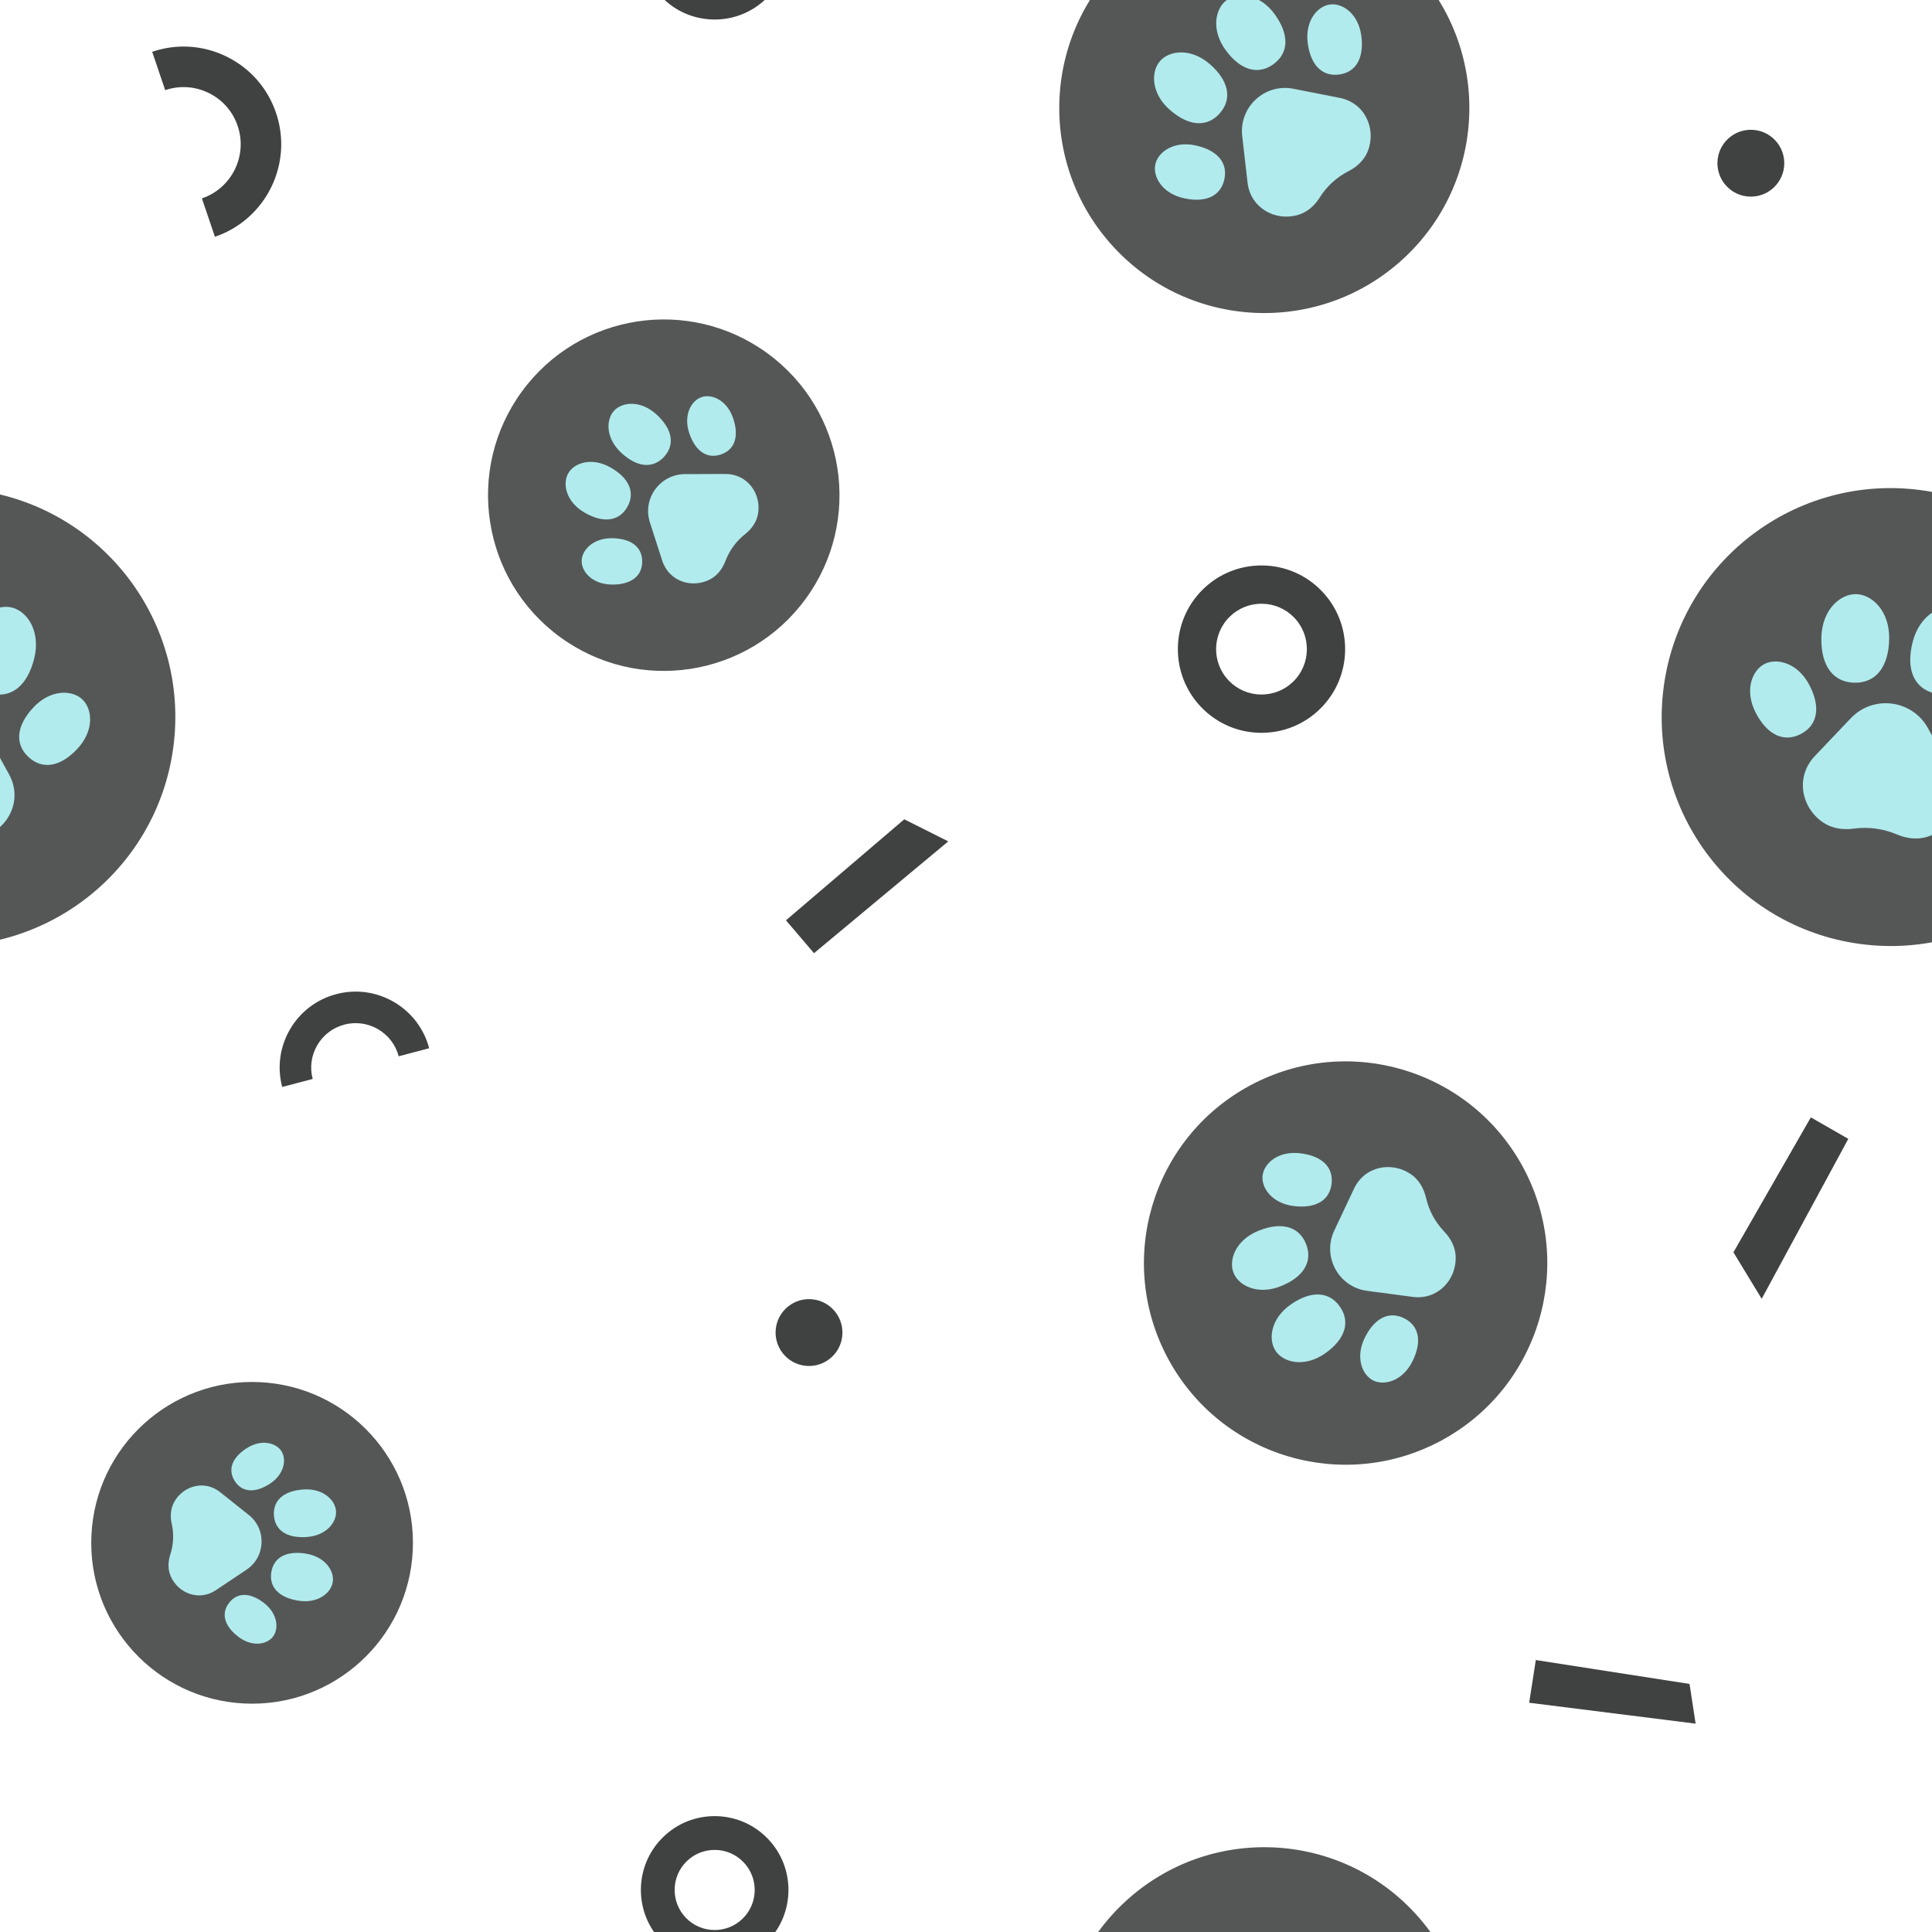 <?xml version="1.0" encoding="utf-8"?>
<svg xmlns="http://www.w3.org/2000/svg" xmlns:xlink="http://www.w3.org/1999/xlink" style="background: rgb(228, 228, 228); display: block; position: relative; shape-rendering: auto;" width="145" height="145" preserveAspectRatio="xMidYMid" viewBox="0 0 145 145"><g transform="scale(0.57)">


<defs><g id="id-0.7683944346454121"><!--Generator: Adobe Illustrator 21.0.0, SVG Export Plug-In . SVG Version: 6.00 Build 0)--><style type="text/css">.st0{fill:#333}.st6{fill:#e0e0e0}</style><circle class="st0" cx="50" cy="50" r="40" data-fill="c1" style="fill: rgb(85, 87, 87);"></circle><path class="st6" d="M53.858,70.192c-2.572-0.707-5.144-0.707-7.716,0c-1.805,0.496-3.744,0.453-5.418-0.385 c-4.103-2.052-5.881-7.237-2.947-11.29l5.351-7.39c3.344-4.618,10.215-4.649,13.599-0.06l5.455,7.395 c2.987,4.05,1.223,9.273-2.893,11.34C57.612,70.644,55.667,70.689,53.858,70.192z" data-fill="c2" style="fill: rgb(177, 235, 237);"></path><path class="st6" d="M47.935,36.532c0.558,4.887-1.325,7.941-5.01,8.361c-3.685,0.421-6.207-2.131-6.765-7.018 s2.259-8.047,5.01-8.361C43.921,29.2,47.377,31.645,47.935,36.532z" data-fill="c2" style="fill: rgb(177, 235, 237);"></path><path class="st6" d="M35.18,46.342c2.528,3.576,2.366,6.765-0.33,8.671c-2.696,1.906-5.757,0.994-8.284-2.582 c-2.528-3.576-1.682-7.248,0.33-8.671C28.909,42.338,32.653,42.766,35.18,46.342z" data-fill="c2" style="fill: rgb(177, 235, 237);"></path><path class="st6" d="M64.82,46.342c-2.528,3.576-2.366,6.765,0.33,8.671c2.696,1.906,5.757,0.994,8.284-2.582 c2.528-3.576,1.682-7.248-0.33-8.671C71.091,42.338,67.347,42.766,64.82,46.342z" data-fill="c2" style="fill: rgb(177, 235, 237);"></path><path class="st6" d="M52.065,36.532c-0.558,4.887,1.325,7.941,5.01,8.361c3.685,0.421,6.207-2.131,6.765-7.018 c0.558-4.887-2.259-8.047-5.01-8.361C56.079,29.2,52.623,31.645,52.065,36.532z" data-fill="c2" style="fill: rgb(177, 235, 237);"></path></g></defs>

<!-- Generator: Adobe Illustrator 21.0.0, SVG Export Plug-In . SVG Version: 6.00 Build 0)  -->


















<g data-idx="0" data-dup="" dx="-128" dy="-128" style="transform-origin: -43.697px -33.235px; animation: 8.333s linear 0s infinite normal forwards running move-btt-eddd6ce9-ebc5-48e0-a40d-9ee292832565;"><g transform="translate(-128,-128)"><polygon fill="#B3B4B4" points="95.261,98.953 73.345,96.2 74.22,90.577 94.461,93.724 " data-fill="c3" style="fill: rgb(64, 66, 66);"></polygon></g></g><g data-idx="0" data-dup="" dx="128" dy="-128" style="transform-origin: 212.303px -33.235px; animation: 8.333s linear 0s infinite normal forwards running move-btt-eddd6ce9-ebc5-48e0-a40d-9ee292832565;"><g transform="translate(128,-128)"><polygon fill="#B3B4B4" points="95.261,98.953 73.345,96.2 74.22,90.577 94.461,93.724 " data-fill="c3" style="fill: rgb(64, 66, 66);"></polygon></g></g><g data-idx="1" data-dup="" dx="-128" dy="-128" style="transform-origin: -89.899px 85.472px; animation: 8.333s linear -0.044s infinite normal forwards running move-btt-eddd6ce9-ebc5-48e0-a40d-9ee292832565;"><g transform="translate(-128,-128)"><path fill="#B3B4B4" d="M38.105,224.49c-0.05,0-0.099,0-0.149-0.001c-2.943-0.039-5.694-1.221-7.748-3.33
	c-4.239-4.352-4.147-11.342,0.205-15.581c2.108-2.054,4.884-3.157,7.833-3.124c2.943,0.039,5.694,1.222,7.748,3.33
	c4.239,4.352,4.147,11.342-0.205,15.58C43.716,223.383,40.992,224.49,38.105,224.49z M38.098,207.494
	c-1.567,0-3.044,0.6-4.169,1.695c-2.361,2.3-2.411,6.092-0.111,8.453c1.114,1.144,2.607,1.785,4.204,1.806
	c1.609,0.014,3.106-0.581,4.25-1.695c2.361-2.3,2.411-6.092,0.112-8.453l0,0c-1.114-1.144-2.607-1.785-4.204-1.806
	C38.152,207.494,38.125,207.494,38.098,207.494z" data-fill="c3" style="fill: rgb(64, 66, 66);"></path></g></g><g data-idx="1" data-dup="" dx="128" dy="-128" style="transform-origin: 166.101px 85.472px; animation: 8.333s linear -0.044s infinite normal forwards running move-btt-eddd6ce9-ebc5-48e0-a40d-9ee292832565;"><g transform="translate(128,-128)"><path fill="#B3B4B4" d="M38.105,224.49c-0.05,0-0.099,0-0.149-0.001c-2.943-0.039-5.694-1.221-7.748-3.33
	c-4.239-4.352-4.147-11.342,0.205-15.581c2.108-2.054,4.884-3.157,7.833-3.124c2.943,0.039,5.694,1.222,7.748,3.33
	c4.239,4.352,4.147,11.342-0.205,15.58C43.716,223.383,40.992,224.49,38.105,224.49z M38.098,207.494
	c-1.567,0-3.044,0.6-4.169,1.695c-2.361,2.3-2.411,6.092-0.111,8.453c1.114,1.144,2.607,1.785,4.204,1.806
	c1.609,0.014,3.106-0.581,4.25-1.695c2.361-2.3,2.411-6.092,0.112-8.453l0,0c-1.114-1.144-2.607-1.785-4.204-1.806
	C38.152,207.494,38.125,207.494,38.098,207.494z" data-fill="c3" style="fill: rgb(64, 66, 66);"></path></g></g><g data-idx="2" data-dup="" dx="-128" dy="-128" style="transform-origin: 106.49px -80.499px; animation: 8.333s linear -0.087s infinite normal forwards running move-btt-eddd6ce9-ebc5-48e0-a40d-9ee292832565;"><g transform="translate(-128,-128)"><ellipse transform="matrix(0.725 -0.689 0.689 0.725 31.783 174.591)" fill="#B3B4B4" cx="234.5" cy="47.5" rx="4.4" ry="4.4" data-fill="c3" style="fill: rgb(64, 66, 66);"></ellipse></g></g><g data-idx="2" data-dup="" dx="128" dy="-128" style="transform-origin: 362.49px -80.499px; animation: 8.333s linear -0.087s infinite normal forwards running move-btt-eddd6ce9-ebc5-48e0-a40d-9ee292832565;"><g transform="translate(128,-128)"><ellipse transform="matrix(0.725 -0.689 0.689 0.725 31.783 174.591)" fill="#B3B4B4" cx="234.5" cy="47.5" rx="4.4" ry="4.4" data-fill="c3" style="fill: rgb(64, 66, 66);"></ellipse></g></g><g data-idx="3" data-dup="" dx="-128" dy="-128" style="transform-origin: 28.533px 18.653px; animation: 8.333s linear -0.131s infinite normal forwards running move-btt-eddd6ce9-ebc5-48e0-a40d-9ee292832565;"><g transform="translate(-128,-128)"><path fill="#B3B4B4" d="M156.299,159.176l-1.714-5.053c3.929-1.333,6.042-5.614,4.709-9.543c-0.645-1.903-1.994-3.442-3.796-4.331
	c-1.803-0.89-3.844-1.024-5.747-0.378l-1.714-5.053c3.254-1.103,6.741-0.874,9.822,0.646c3.08,1.52,5.385,4.149,6.488,7.402
	C166.625,149.582,163.015,156.898,156.299,159.176z" data-fill="c3" style="fill: rgb(64, 66, 66);"></path></g></g><g data-idx="3" data-dup="" dx="128" dy="-128" style="transform-origin: 284.533px 18.653px; animation: 8.333s linear -0.131s infinite normal forwards running move-btt-eddd6ce9-ebc5-48e0-a40d-9ee292832565;"><g transform="translate(128,-128)"><path fill="#B3B4B4" d="M156.299,159.176l-1.714-5.053c3.929-1.333,6.042-5.614,4.709-9.543c-0.645-1.903-1.994-3.442-3.796-4.331
	c-1.803-0.89-3.844-1.024-5.747-0.378l-1.714-5.053c3.254-1.103,6.741-0.874,9.822,0.646c3.08,1.52,5.385,4.149,6.488,7.402
	C166.625,149.582,163.015,156.898,156.299,159.176z" data-fill="c3" style="fill: rgb(64, 66, 66);"></path></g></g><g data-idx="4" data-dup="" dx="-128" dy="-128" style="transform-origin: -25.506px 21.495px; animation: 8.333s linear -0.174s infinite normal forwards running move-btt-eddd6ce9-ebc5-48e0-a40d-9ee292832565;"><g transform="translate(-128,-128)"><ellipse transform="matrix(0.725 -0.689 0.689 0.725 -74.784 111.724)" fill="#B3B4B4" cx="102.5" cy="149.5" rx="4.4" ry="4.4" data-fill="c3" style="fill: rgb(64, 66, 66);"></ellipse></g></g><g data-idx="4" data-dup="" dx="128" dy="-128" style="transform-origin: 230.494px 21.495px; animation: 8.333s linear -0.174s infinite normal forwards running move-btt-eddd6ce9-ebc5-48e0-a40d-9ee292832565;"><g transform="translate(128,-128)"><ellipse transform="matrix(0.725 -0.689 0.689 0.725 -74.784 111.724)" fill="#B3B4B4" cx="102.5" cy="149.5" rx="4.4" ry="4.4" data-fill="c3" style="fill: rgb(64, 66, 66);"></ellipse></g></g><g data-idx="5" data-dup="" dx="-128" dy="-128" style="transform-origin: 114.171px 116.691px; animation: 8.333s linear -0.218s infinite normal forwards running move-btt-eddd6ce9-ebc5-48e0-a40d-9ee292832565;"><g transform="translate(-128,-128)"><polygon fill="#B3B4B4" points="231.486,249.178 247.065,235.877 252.857,238.786 235.18,253.505 " data-fill="c3" style="fill: rgb(64, 66, 66);"></polygon></g></g><g data-idx="5" data-dup="" dx="128" dy="-128" style="transform-origin: 370.171px 116.691px; animation: 8.333s linear -0.218s infinite normal forwards running move-btt-eddd6ce9-ebc5-48e0-a40d-9ee292832565;"><g transform="translate(128,-128)"><polygon fill="#B3B4B4" points="231.486,249.178 247.065,235.877 252.857,238.786 235.18,253.505 " data-fill="c3" style="fill: rgb(64, 66, 66);"></polygon></g></g><g data-idx="6" data-dup="" dx="-128" dy="-128" style="transform-origin: -20.197px -96.931px; animation: 8.333s linear -0.261s infinite normal forwards running move-btt-eddd6ce9-ebc5-48e0-a40d-9ee292832565;"><g transform="translate(-128,-128)"><polygon fill="#B3B4B4" points="115.367,21.954 103.961,43.014 100.239,36.891 110.431,19.123 " data-fill="c3" style="fill: rgb(64, 66, 66);"></polygon></g></g><g data-idx="6" data-dup="" dx="128" dy="-128" style="transform-origin: 235.803px -96.931px; animation: 8.333s linear -0.261s infinite normal forwards running move-btt-eddd6ce9-ebc5-48e0-a40d-9ee292832565;"><g transform="translate(128,-128)"><polygon fill="#B3B4B4" points="115.367,21.954 103.961,43.014 100.239,36.891 110.431,19.123 " data-fill="c3" style="fill: rgb(64, 66, 66);"></polygon></g></g><g data-idx="7" data-dup="" dx="-128" dy="-128" style="transform-origin: 94.1px -7.15px; animation: 8.333s linear -0.305s infinite normal forwards running move-btt-eddd6ce9-ebc5-48e0-a40d-9ee292832565;"><g transform="translate(-128,-128)"><path fill="#B3B4B4" d="M222.104,130.57c-0.044,0-0.088,0-0.132-0.001c-2.596-0.034-5.024-1.077-6.835-2.937
	c-3.74-3.84-3.659-10.006,0.181-13.746c1.86-1.812,4.308-2.785,6.91-2.756c2.596,0.034,5.024,1.078,6.835,2.938
	c3.74,3.839,3.659,10.006-0.181,13.745C227.054,129.594,224.651,130.57,222.104,130.57z M222.099,115.576
	c-1.382,0-2.686,0.53-3.678,1.496c-2.083,2.029-2.127,5.374-0.098,7.458c0.983,1.009,2.3,1.575,3.708,1.594
	c1.42,0.013,2.74-0.512,3.749-1.495c2.083-2.029,2.127-5.374,0.098-7.457l0,0c-0.983-1.009-2.3-1.575-3.708-1.594
	C222.146,115.576,222.122,115.576,222.099,115.576z" data-fill="c3" style="fill: rgb(64, 66, 66);"></path></g></g><g data-idx="7" data-dup="" dx="128" dy="-128" style="transform-origin: 350.1px -7.15px; animation: 8.333s linear -0.305s infinite normal forwards running move-btt-eddd6ce9-ebc5-48e0-a40d-9ee292832565;"><g transform="translate(128,-128)"><path fill="#B3B4B4" d="M222.104,130.57c-0.044,0-0.088,0-0.132-0.001c-2.596-0.034-5.024-1.077-6.835-2.937
	c-3.74-3.84-3.659-10.006,0.181-13.746c1.86-1.812,4.308-2.785,6.91-2.756c2.596,0.034,5.024,1.078,6.835,2.938
	c3.74,3.839,3.659,10.006-0.181,13.745C227.054,129.594,224.651,130.57,222.104,130.57z M222.099,115.576
	c-1.382,0-2.686,0.53-3.678,1.496c-2.083,2.029-2.127,5.374-0.098,7.458c0.983,1.009,2.3,1.575,3.708,1.594
	c1.42,0.013,2.74-0.512,3.749-1.495c2.083-2.029,2.127-5.374,0.098-7.457l0,0c-0.983-1.009-2.3-1.575-3.708-1.594
	C222.146,115.576,222.122,115.576,222.099,115.576z" data-fill="c3" style="fill: rgb(64, 66, 66);"></path></g></g><g data-idx="8" data-dup="" dx="-128" dy="-128" style="transform-origin: 46.665px -119.158px; animation: 8.333s linear -0.349s infinite normal forwards running move-btt-eddd6ce9-ebc5-48e0-a40d-9ee292832565;"><g transform="translate(-128,-128)"><path fill="#B3B4B4" d="M184.509,10.022l-4.015,1.058c-0.822-3.122-4.032-4.993-7.154-4.17c-1.512,0.398-2.779,1.362-3.567,2.713
	c-0.788,1.352-1.003,2.929-0.603,4.44l-4.015,1.058c-0.681-2.585-0.315-5.28,1.031-7.589c1.346-2.309,3.511-3.956,6.096-4.637
	C177.619,1.489,183.103,4.687,184.509,10.022z" data-fill="c3" style="fill: rgb(64, 66, 66);"></path></g></g><g data-idx="8" data-dup="" dx="128" dy="-128" style="transform-origin: 302.665px -119.158px; animation: 8.333s linear -0.349s infinite normal forwards running move-btt-eddd6ce9-ebc5-48e0-a40d-9ee292832565;"><g transform="translate(128,-128)"><path fill="#B3B4B4" d="M184.509,10.022l-4.015,1.058c-0.822-3.122-4.032-4.993-7.154-4.17c-1.512,0.398-2.779,1.362-3.567,2.713
	c-0.788,1.352-1.003,2.929-0.603,4.44l-4.015,1.058c-0.681-2.585-0.315-5.28,1.031-7.589c1.346-2.309,3.511-3.956,6.096-4.637
	C177.619,1.489,183.103,4.687,184.509,10.022z" data-fill="c3" style="fill: rgb(64, 66, 66);"></path></g></g><g data-idx="9" data-dup="" dx="-128" dy="-128" style="transform-origin: -6.924px 94.399px; animation: 8.333s linear -0.392s infinite normal forwards running move-btt-eddd6ce9-ebc5-48e0-a40d-9ee292832565;"><g transform="translate(-128,-128)"><g transform="matrix(0.991 0.133 -0.133 0.991 30.542 -14.083) translate(121.067,222.398) scale(0.679)"><g data-icon="" transform="scale(1.11)">  <use xlink:href="#id-0.7683944346454121" x="-50" y="-50"></use>
</g></g></g></g><g data-idx="9" data-dup="" dx="128" dy="-128" style="transform-origin: 249.076px 94.399px; animation: 8.333s linear -0.392s infinite normal forwards running move-btt-eddd6ce9-ebc5-48e0-a40d-9ee292832565;"><g transform="translate(128,-128)"><g transform="matrix(0.991 0.133 -0.133 0.991 30.542 -14.083) translate(121.067,222.398) scale(0.679)"><g data-icon="" transform="scale(1.11)">  <use xlink:href="#id-0.7683944346454121" x="-50" y="-50"></use>
</g></g></g></g><g data-idx="10" data-dup="" dx="-128" dy="-128" style="transform-origin: 33.257px -52.826px; animation: 8.333s linear -0.436s infinite normal forwards running move-btt-eddd6ce9-ebc5-48e0-a40d-9ee292832565;"><g transform="translate(-128,-128)"><g transform="matrix(-0.046 0.999 -0.999 -0.046 243.707 -82.505) translate(161.268,75.171) scale(0.477)"><g data-icon="" transform="scale(1.11)">  <use xlink:href="#id-0.7683944346454121" x="-50" y="-50"></use>
</g></g></g></g><g data-idx="10" data-dup="" dx="128" dy="-128" style="transform-origin: 289.257px -52.826px; animation: 8.333s linear -0.436s infinite normal forwards running move-btt-eddd6ce9-ebc5-48e0-a40d-9ee292832565;"><g transform="translate(128,-128)"><g transform="matrix(-0.046 0.999 -0.999 -0.046 243.707 -82.505) translate(161.268,75.171) scale(0.477)"><g data-icon="" transform="scale(1.11)">  <use xlink:href="#id-0.7683944346454121" x="-50" y="-50"></use>
</g></g></g></g><g data-idx="11" data-dup="" dx="-128" dy="-128" style="transform-origin: 87.308px 65.082px; animation: 8.333s linear -0.479s infinite normal forwards running move-btt-eddd6ce9-ebc5-48e0-a40d-9ee292832565;"><g transform="translate(-128,-128)"><g transform="matrix(0.591 -0.807 0.807 0.591 -67.658 252.831) translate(215.293,193.082) scale(0.521)"><g data-icon="" transform="scale(1.11)">  <use xlink:href="#id-0.7683944346454121" x="-50" y="-50"></use>
</g></g></g></g><g data-idx="11" data-dup="" dx="128" dy="-128" style="transform-origin: 343.308px 65.082px; animation: 8.333s linear -0.479s infinite normal forwards running move-btt-eddd6ce9-ebc5-48e0-a40d-9ee292832565;"><g transform="translate(128,-128)"><g transform="matrix(0.591 -0.807 0.807 0.591 -67.658 252.831) translate(215.293,193.082) scale(0.521)"><g data-icon="" transform="scale(1.11)">  <use xlink:href="#id-0.7683944346454121" x="-50" y="-50"></use>
</g></g></g></g><g data-idx="12" data-dup="" dx="-128" dy="-128" style="transform-origin: -78.815px -89.696px; animation: 8.333s linear -0.523s infinite normal forwards running move-btt-eddd6ce9-ebc5-48e0-a40d-9ee292832565;"><g transform="translate(-128,-128)"><g transform="matrix(-0.475 -0.88 0.88 -0.475 38.828 99.785) translate(49.185,38.308) scale(0.598)"><g data-icon="" transform="scale(1.11)">  <use xlink:href="#id-0.7683944346454121" x="-50" y="-50"></use>
</g></g></g></g><g data-idx="12" data-dup="" dx="128" dy="-128" style="transform-origin: 177.185px -89.696px; animation: 8.333s linear -0.523s infinite normal forwards running move-btt-eddd6ce9-ebc5-48e0-a40d-9ee292832565;"><g transform="translate(128,-128)"><g transform="matrix(-0.475 -0.88 0.88 -0.475 38.828 99.785) translate(49.185,38.308) scale(0.598)"><g data-icon="" transform="scale(1.11)">  <use xlink:href="#id-0.7683944346454121" x="-50" y="-50"></use>
</g></g></g></g><g data-idx="13" data-dup="" dx="-128" dy="-128" style="transform-origin: -89.567px 14.247px; animation: 8.333s linear -0.566s infinite normal forwards running move-btt-eddd6ce9-ebc5-48e0-a40d-9ee292832565;"><g transform="translate(-128,-128)"><g transform="matrix(0.738 -0.675 0.675 0.738 -85.907 63.188) translate(38.434,142.243) scale(0.608)"><g data-icon="" transform="scale(1.11)">  <use xlink:href="#id-0.7683944346454121" x="-50" y="-50"></use>
</g></g></g></g><g data-idx="13" data-dup="" dx="128" dy="-128" style="transform-origin: 166.433px 14.247px; animation: 8.333s linear -0.566s infinite normal forwards running move-btt-eddd6ce9-ebc5-48e0-a40d-9ee292832565;"><g transform="translate(128,-128)"><g transform="matrix(0.738 -0.675 0.675 0.738 -85.907 63.188) translate(38.434,142.243) scale(0.608)"><g data-icon="" transform="scale(1.11)">  <use xlink:href="#id-0.7683944346454121" x="-50" y="-50"></use>
</g></g></g></g><g data-idx="0" data-dup="" dx="-128" dy="128" style="transform-origin: -43.697px 222.765px; animation: 8.333s linear 0s infinite normal forwards running move-btt-eddd6ce9-ebc5-48e0-a40d-9ee292832565;"><g transform="translate(-128,128)"><polygon fill="#B3B4B4" points="95.261,98.953 73.345,96.2 74.22,90.577 94.461,93.724 " data-fill="c3" style="fill: rgb(64, 66, 66);"></polygon></g></g><g data-idx="0" data-dup="" dx="128" dy="128" style="transform-origin: 212.303px 222.765px; animation: 8.333s linear 0s infinite normal forwards running move-btt-eddd6ce9-ebc5-48e0-a40d-9ee292832565;"><g transform="translate(128,128)"><polygon fill="#B3B4B4" points="95.261,98.953 73.345,96.2 74.22,90.577 94.461,93.724 " data-fill="c3" style="fill: rgb(64, 66, 66);"></polygon></g></g><g data-idx="1" data-dup="" dx="-128" dy="128" style="transform-origin: -89.899px 341.472px; animation: 8.333s linear -0.044s infinite normal forwards running move-btt-eddd6ce9-ebc5-48e0-a40d-9ee292832565;"><g transform="translate(-128,128)"><path fill="#B3B4B4" d="M38.105,224.49c-0.05,0-0.099,0-0.149-0.001c-2.943-0.039-5.694-1.221-7.748-3.33
	c-4.239-4.352-4.147-11.342,0.205-15.581c2.108-2.054,4.884-3.157,7.833-3.124c2.943,0.039,5.694,1.222,7.748,3.33
	c4.239,4.352,4.147,11.342-0.205,15.58C43.716,223.383,40.992,224.49,38.105,224.49z M38.098,207.494
	c-1.567,0-3.044,0.6-4.169,1.695c-2.361,2.3-2.411,6.092-0.111,8.453c1.114,1.144,2.607,1.785,4.204,1.806
	c1.609,0.014,3.106-0.581,4.25-1.695c2.361-2.3,2.411-6.092,0.112-8.453l0,0c-1.114-1.144-2.607-1.785-4.204-1.806
	C38.152,207.494,38.125,207.494,38.098,207.494z" data-fill="c3" style="fill: rgb(64, 66, 66);"></path></g></g><g data-idx="1" data-dup="" dx="128" dy="128" style="transform-origin: 166.101px 341.472px; animation: 8.333s linear -0.044s infinite normal forwards running move-btt-eddd6ce9-ebc5-48e0-a40d-9ee292832565;"><g transform="translate(128,128)"><path fill="#B3B4B4" d="M38.105,224.49c-0.05,0-0.099,0-0.149-0.001c-2.943-0.039-5.694-1.221-7.748-3.33
	c-4.239-4.352-4.147-11.342,0.205-15.581c2.108-2.054,4.884-3.157,7.833-3.124c2.943,0.039,5.694,1.222,7.748,3.33
	c4.239,4.352,4.147,11.342-0.205,15.58C43.716,223.383,40.992,224.49,38.105,224.49z M38.098,207.494
	c-1.567,0-3.044,0.6-4.169,1.695c-2.361,2.3-2.411,6.092-0.111,8.453c1.114,1.144,2.607,1.785,4.204,1.806
	c1.609,0.014,3.106-0.581,4.25-1.695c2.361-2.3,2.411-6.092,0.112-8.453l0,0c-1.114-1.144-2.607-1.785-4.204-1.806
	C38.152,207.494,38.125,207.494,38.098,207.494z" data-fill="c3" style="fill: rgb(64, 66, 66);"></path></g></g><g data-idx="2" data-dup="" dx="-128" dy="128" style="transform-origin: 106.49px 175.501px; animation: 8.333s linear -0.087s infinite normal forwards running move-btt-eddd6ce9-ebc5-48e0-a40d-9ee292832565;"><g transform="translate(-128,128)"><ellipse transform="matrix(0.725 -0.689 0.689 0.725 31.783 174.591)" fill="#B3B4B4" cx="234.5" cy="47.5" rx="4.4" ry="4.4" data-fill="c3" style="fill: rgb(64, 66, 66);"></ellipse></g></g><g data-idx="2" data-dup="" dx="128" dy="128" style="transform-origin: 362.49px 175.501px; animation: 8.333s linear -0.087s infinite normal forwards running move-btt-eddd6ce9-ebc5-48e0-a40d-9ee292832565;"><g transform="translate(128,128)"><ellipse transform="matrix(0.725 -0.689 0.689 0.725 31.783 174.591)" fill="#B3B4B4" cx="234.5" cy="47.5" rx="4.4" ry="4.4" data-fill="c3" style="fill: rgb(64, 66, 66);"></ellipse></g></g><g data-idx="3" data-dup="" dx="-128" dy="128" style="transform-origin: 28.533px 274.653px; animation: 8.333s linear -0.131s infinite normal forwards running move-btt-eddd6ce9-ebc5-48e0-a40d-9ee292832565;"><g transform="translate(-128,128)"><path fill="#B3B4B4" d="M156.299,159.176l-1.714-5.053c3.929-1.333,6.042-5.614,4.709-9.543c-0.645-1.903-1.994-3.442-3.796-4.331
	c-1.803-0.89-3.844-1.024-5.747-0.378l-1.714-5.053c3.254-1.103,6.741-0.874,9.822,0.646c3.08,1.52,5.385,4.149,6.488,7.402
	C166.625,149.582,163.015,156.898,156.299,159.176z" data-fill="c3" style="fill: rgb(64, 66, 66);"></path></g></g><g data-idx="3" data-dup="" dx="128" dy="128" style="transform-origin: 284.533px 274.653px; animation: 8.333s linear -0.131s infinite normal forwards running move-btt-eddd6ce9-ebc5-48e0-a40d-9ee292832565;"><g transform="translate(128,128)"><path fill="#B3B4B4" d="M156.299,159.176l-1.714-5.053c3.929-1.333,6.042-5.614,4.709-9.543c-0.645-1.903-1.994-3.442-3.796-4.331
	c-1.803-0.89-3.844-1.024-5.747-0.378l-1.714-5.053c3.254-1.103,6.741-0.874,9.822,0.646c3.08,1.52,5.385,4.149,6.488,7.402
	C166.625,149.582,163.015,156.898,156.299,159.176z" data-fill="c3" style="fill: rgb(64, 66, 66);"></path></g></g><g data-idx="4" data-dup="" dx="-128" dy="128" style="transform-origin: -25.506px 277.495px; animation: 8.333s linear -0.174s infinite normal forwards running move-btt-eddd6ce9-ebc5-48e0-a40d-9ee292832565;"><g transform="translate(-128,128)"><ellipse transform="matrix(0.725 -0.689 0.689 0.725 -74.784 111.724)" fill="#B3B4B4" cx="102.5" cy="149.5" rx="4.4" ry="4.4" data-fill="c3" style="fill: rgb(64, 66, 66);"></ellipse></g></g><g data-idx="4" data-dup="" dx="128" dy="128" style="transform-origin: 230.494px 277.495px; animation: 8.333s linear -0.174s infinite normal forwards running move-btt-eddd6ce9-ebc5-48e0-a40d-9ee292832565;"><g transform="translate(128,128)"><ellipse transform="matrix(0.725 -0.689 0.689 0.725 -74.784 111.724)" fill="#B3B4B4" cx="102.5" cy="149.5" rx="4.4" ry="4.4" data-fill="c3" style="fill: rgb(64, 66, 66);"></ellipse></g></g><g data-idx="5" data-dup="" dx="-128" dy="128" style="transform-origin: 114.171px 372.691px; animation: 8.333s linear -0.218s infinite normal forwards running move-btt-eddd6ce9-ebc5-48e0-a40d-9ee292832565;"><g transform="translate(-128,128)"><polygon fill="#B3B4B4" points="231.486,249.178 247.065,235.877 252.857,238.786 235.18,253.505 " data-fill="c3" style="fill: rgb(64, 66, 66);"></polygon></g></g><g data-idx="5" data-dup="" dx="128" dy="128" style="transform-origin: 370.171px 372.691px; animation: 8.333s linear -0.218s infinite normal forwards running move-btt-eddd6ce9-ebc5-48e0-a40d-9ee292832565;"><g transform="translate(128,128)"><polygon fill="#B3B4B4" points="231.486,249.178 247.065,235.877 252.857,238.786 235.18,253.505 " data-fill="c3" style="fill: rgb(64, 66, 66);"></polygon></g></g><g data-idx="6" data-dup="" dx="-128" dy="128" style="transform-origin: -20.197px 159.069px; animation: 8.333s linear -0.261s infinite normal forwards running move-btt-eddd6ce9-ebc5-48e0-a40d-9ee292832565;"><g transform="translate(-128,128)"><polygon fill="#B3B4B4" points="115.367,21.954 103.961,43.014 100.239,36.891 110.431,19.123 " data-fill="c3" style="fill: rgb(64, 66, 66);"></polygon></g></g><g data-idx="6" data-dup="" dx="128" dy="128" style="transform-origin: 235.803px 159.069px; animation: 8.333s linear -0.261s infinite normal forwards running move-btt-eddd6ce9-ebc5-48e0-a40d-9ee292832565;"><g transform="translate(128,128)"><polygon fill="#B3B4B4" points="115.367,21.954 103.961,43.014 100.239,36.891 110.431,19.123 " data-fill="c3" style="fill: rgb(64, 66, 66);"></polygon></g></g><g data-idx="7" data-dup="" dx="-128" dy="128" style="transform-origin: 94.1px 248.85px; animation: 8.333s linear -0.305s infinite normal forwards running move-btt-eddd6ce9-ebc5-48e0-a40d-9ee292832565;"><g transform="translate(-128,128)"><path fill="#B3B4B4" d="M222.104,130.57c-0.044,0-0.088,0-0.132-0.001c-2.596-0.034-5.024-1.077-6.835-2.937
	c-3.74-3.84-3.659-10.006,0.181-13.746c1.86-1.812,4.308-2.785,6.91-2.756c2.596,0.034,5.024,1.078,6.835,2.938
	c3.74,3.839,3.659,10.006-0.181,13.745C227.054,129.594,224.651,130.57,222.104,130.57z M222.099,115.576
	c-1.382,0-2.686,0.53-3.678,1.496c-2.083,2.029-2.127,5.374-0.098,7.458c0.983,1.009,2.3,1.575,3.708,1.594
	c1.42,0.013,2.74-0.512,3.749-1.495c2.083-2.029,2.127-5.374,0.098-7.457l0,0c-0.983-1.009-2.3-1.575-3.708-1.594
	C222.146,115.576,222.122,115.576,222.099,115.576z" data-fill="c3" style="fill: rgb(64, 66, 66);"></path></g></g><g data-idx="7" data-dup="" dx="128" dy="128" style="transform-origin: 350.1px 248.85px; animation: 8.333s linear -0.305s infinite normal forwards running move-btt-eddd6ce9-ebc5-48e0-a40d-9ee292832565;"><g transform="translate(128,128)"><path fill="#B3B4B4" d="M222.104,130.57c-0.044,0-0.088,0-0.132-0.001c-2.596-0.034-5.024-1.077-6.835-2.937
	c-3.74-3.84-3.659-10.006,0.181-13.746c1.86-1.812,4.308-2.785,6.91-2.756c2.596,0.034,5.024,1.078,6.835,2.938
	c3.74,3.839,3.659,10.006-0.181,13.745C227.054,129.594,224.651,130.57,222.104,130.57z M222.099,115.576
	c-1.382,0-2.686,0.53-3.678,1.496c-2.083,2.029-2.127,5.374-0.098,7.458c0.983,1.009,2.3,1.575,3.708,1.594
	c1.42,0.013,2.74-0.512,3.749-1.495c2.083-2.029,2.127-5.374,0.098-7.457l0,0c-0.983-1.009-2.3-1.575-3.708-1.594
	C222.146,115.576,222.122,115.576,222.099,115.576z" data-fill="c3" style="fill: rgb(64, 66, 66);"></path></g></g><g data-idx="8" data-dup="" dx="-128" dy="128" style="transform-origin: 46.665px 136.842px; animation: 8.333s linear -0.349s infinite normal forwards running move-btt-eddd6ce9-ebc5-48e0-a40d-9ee292832565;"><g transform="translate(-128,128)"><path fill="#B3B4B4" d="M184.509,10.022l-4.015,1.058c-0.822-3.122-4.032-4.993-7.154-4.17c-1.512,0.398-2.779,1.362-3.567,2.713
	c-0.788,1.352-1.003,2.929-0.603,4.44l-4.015,1.058c-0.681-2.585-0.315-5.28,1.031-7.589c1.346-2.309,3.511-3.956,6.096-4.637
	C177.619,1.489,183.103,4.687,184.509,10.022z" data-fill="c3" style="fill: rgb(64, 66, 66);"></path></g></g><g data-idx="8" data-dup="" dx="128" dy="128" style="transform-origin: 302.665px 136.842px; animation: 8.333s linear -0.349s infinite normal forwards running move-btt-eddd6ce9-ebc5-48e0-a40d-9ee292832565;"><g transform="translate(128,128)"><path fill="#B3B4B4" d="M184.509,10.022l-4.015,1.058c-0.822-3.122-4.032-4.993-7.154-4.17c-1.512,0.398-2.779,1.362-3.567,2.713
	c-0.788,1.352-1.003,2.929-0.603,4.44l-4.015,1.058c-0.681-2.585-0.315-5.28,1.031-7.589c1.346-2.309,3.511-3.956,6.096-4.637
	C177.619,1.489,183.103,4.687,184.509,10.022z" data-fill="c3" style="fill: rgb(64, 66, 66);"></path></g></g><g data-idx="9" data-dup="" dx="-128" dy="128" style="transform-origin: -6.924px 350.399px; animation: 8.333s linear -0.392s infinite normal forwards running move-btt-eddd6ce9-ebc5-48e0-a40d-9ee292832565;"><g transform="translate(-128,128)"><g transform="matrix(0.991 0.133 -0.133 0.991 30.542 -14.083) translate(121.067,222.398) scale(0.679)"><g data-icon="" transform="scale(1.11)">  <use xlink:href="#id-0.7683944346454121" x="-50" y="-50"></use>
</g></g></g></g><g data-idx="9" data-dup="" dx="128" dy="128" style="transform-origin: 249.076px 350.399px; animation: 8.333s linear -0.392s infinite normal forwards running move-btt-eddd6ce9-ebc5-48e0-a40d-9ee292832565;"><g transform="translate(128,128)"><g transform="matrix(0.991 0.133 -0.133 0.991 30.542 -14.083) translate(121.067,222.398) scale(0.679)"><g data-icon="" transform="scale(1.11)">  <use xlink:href="#id-0.7683944346454121" x="-50" y="-50"></use>
</g></g></g></g><g data-idx="10" data-dup="" dx="-128" dy="128" style="transform-origin: 33.257px 203.174px; animation: 8.333s linear -0.436s infinite normal forwards running move-btt-eddd6ce9-ebc5-48e0-a40d-9ee292832565;"><g transform="translate(-128,128)"><g transform="matrix(-0.046 0.999 -0.999 -0.046 243.707 -82.505) translate(161.268,75.171) scale(0.477)"><g data-icon="" transform="scale(1.11)">  <use xlink:href="#id-0.7683944346454121" x="-50" y="-50"></use>
</g></g></g></g><g data-idx="10" data-dup="" dx="128" dy="128" style="transform-origin: 289.257px 203.174px; animation: 8.333s linear -0.436s infinite normal forwards running move-btt-eddd6ce9-ebc5-48e0-a40d-9ee292832565;"><g transform="translate(128,128)"><g transform="matrix(-0.046 0.999 -0.999 -0.046 243.707 -82.505) translate(161.268,75.171) scale(0.477)"><g data-icon="" transform="scale(1.11)">  <use xlink:href="#id-0.7683944346454121" x="-50" y="-50"></use>
</g></g></g></g><g data-idx="11" data-dup="" dx="-128" dy="128" style="transform-origin: 87.308px 321.082px; animation: 8.333s linear -0.479s infinite normal forwards running move-btt-eddd6ce9-ebc5-48e0-a40d-9ee292832565;"><g transform="translate(-128,128)"><g transform="matrix(0.591 -0.807 0.807 0.591 -67.658 252.831) translate(215.293,193.082) scale(0.521)"><g data-icon="" transform="scale(1.11)">  <use xlink:href="#id-0.7683944346454121" x="-50" y="-50"></use>
</g></g></g></g><g data-idx="11" data-dup="" dx="128" dy="128" style="transform-origin: 343.308px 321.082px; animation: 8.333s linear -0.479s infinite normal forwards running move-btt-eddd6ce9-ebc5-48e0-a40d-9ee292832565;"><g transform="translate(128,128)"><g transform="matrix(0.591 -0.807 0.807 0.591 -67.658 252.831) translate(215.293,193.082) scale(0.521)"><g data-icon="" transform="scale(1.11)">  <use xlink:href="#id-0.7683944346454121" x="-50" y="-50"></use>
</g></g></g></g><g data-idx="12" data-dup="" dx="-128" dy="128" style="transform-origin: -78.815px 166.304px; animation: 8.333s linear -0.523s infinite normal forwards running move-btt-eddd6ce9-ebc5-48e0-a40d-9ee292832565;"><g transform="translate(-128,128)"><g transform="matrix(-0.475 -0.88 0.88 -0.475 38.828 99.785) translate(49.185,38.308) scale(0.598)"><g data-icon="" transform="scale(1.11)">  <use xlink:href="#id-0.7683944346454121" x="-50" y="-50"></use>
</g></g></g></g><g data-idx="12" data-dup="" dx="128" dy="128" style="transform-origin: 177.185px 166.304px; animation: 8.333s linear -0.523s infinite normal forwards running move-btt-eddd6ce9-ebc5-48e0-a40d-9ee292832565;"><g transform="translate(128,128)"><g transform="matrix(-0.475 -0.88 0.88 -0.475 38.828 99.785) translate(49.185,38.308) scale(0.598)"><g data-icon="" transform="scale(1.11)">  <use xlink:href="#id-0.7683944346454121" x="-50" y="-50"></use>
</g></g></g></g><g data-idx="13" data-dup="" dx="-128" dy="128" style="transform-origin: -89.567px 270.247px; animation: 8.333s linear -0.566s infinite normal forwards running move-btt-eddd6ce9-ebc5-48e0-a40d-9ee292832565;"><g transform="translate(-128,128)"><g transform="matrix(0.738 -0.675 0.675 0.738 -85.907 63.188) translate(38.434,142.243) scale(0.608)"><g data-icon="" transform="scale(1.11)">  <use xlink:href="#id-0.7683944346454121" x="-50" y="-50"></use>
</g></g></g></g><g data-idx="13" data-dup="" dx="128" dy="128" style="transform-origin: 166.433px 270.247px; animation: 8.333s linear -0.566s infinite normal forwards running move-btt-eddd6ce9-ebc5-48e0-a40d-9ee292832565;"><g transform="translate(128,128)"><g transform="matrix(0.738 -0.675 0.675 0.738 -85.907 63.188) translate(38.434,142.243) scale(0.608)"><g data-icon="" transform="scale(1.11)">  <use xlink:href="#id-0.7683944346454121" x="-50" y="-50"></use>
</g></g></g></g><g data-idx="0" data-dup="" dx="-128" dy="384" style="transform-origin: -43.697px 478.765px; animation: 8.333s linear 0s infinite normal forwards running move-btt-eddd6ce9-ebc5-48e0-a40d-9ee292832565;"><g transform="translate(-128,384)"><polygon fill="#B3B4B4" points="95.261,98.953 73.345,96.2 74.22,90.577 94.461,93.724 " data-fill="c3" style="fill: rgb(64, 66, 66);"></polygon></g></g><g data-idx="0" data-dup="" dx="128" dy="384" style="transform-origin: 212.303px 478.765px; animation: 8.333s linear 0s infinite normal forwards running move-btt-eddd6ce9-ebc5-48e0-a40d-9ee292832565;"><g transform="translate(128,384)"><polygon fill="#B3B4B4" points="95.261,98.953 73.345,96.2 74.22,90.577 94.461,93.724 " data-fill="c3" style="fill: rgb(64, 66, 66);"></polygon></g></g><g data-idx="1" data-dup="" dx="-128" dy="384" style="transform-origin: -89.899px 597.472px; animation: 8.333s linear -0.044s infinite normal forwards running move-btt-eddd6ce9-ebc5-48e0-a40d-9ee292832565;"><g transform="translate(-128,384)"><path fill="#B3B4B4" d="M38.105,224.49c-0.05,0-0.099,0-0.149-0.001c-2.943-0.039-5.694-1.221-7.748-3.33
	c-4.239-4.352-4.147-11.342,0.205-15.581c2.108-2.054,4.884-3.157,7.833-3.124c2.943,0.039,5.694,1.222,7.748,3.33
	c4.239,4.352,4.147,11.342-0.205,15.58C43.716,223.383,40.992,224.49,38.105,224.49z M38.098,207.494
	c-1.567,0-3.044,0.6-4.169,1.695c-2.361,2.3-2.411,6.092-0.111,8.453c1.114,1.144,2.607,1.785,4.204,1.806
	c1.609,0.014,3.106-0.581,4.25-1.695c2.361-2.3,2.411-6.092,0.112-8.453l0,0c-1.114-1.144-2.607-1.785-4.204-1.806
	C38.152,207.494,38.125,207.494,38.098,207.494z" data-fill="c3" style="fill: rgb(64, 66, 66);"></path></g></g><g data-idx="1" data-dup="" dx="128" dy="384" style="transform-origin: 166.101px 597.472px; animation: 8.333s linear -0.044s infinite normal forwards running move-btt-eddd6ce9-ebc5-48e0-a40d-9ee292832565;"><g transform="translate(128,384)"><path fill="#B3B4B4" d="M38.105,224.49c-0.05,0-0.099,0-0.149-0.001c-2.943-0.039-5.694-1.221-7.748-3.33
	c-4.239-4.352-4.147-11.342,0.205-15.581c2.108-2.054,4.884-3.157,7.833-3.124c2.943,0.039,5.694,1.222,7.748,3.33
	c4.239,4.352,4.147,11.342-0.205,15.58C43.716,223.383,40.992,224.49,38.105,224.49z M38.098,207.494
	c-1.567,0-3.044,0.6-4.169,1.695c-2.361,2.3-2.411,6.092-0.111,8.453c1.114,1.144,2.607,1.785,4.204,1.806
	c1.609,0.014,3.106-0.581,4.25-1.695c2.361-2.3,2.411-6.092,0.112-8.453l0,0c-1.114-1.144-2.607-1.785-4.204-1.806
	C38.152,207.494,38.125,207.494,38.098,207.494z" data-fill="c3" style="fill: rgb(64, 66, 66);"></path></g></g><g data-idx="2" data-dup="" dx="-128" dy="384" style="transform-origin: 106.49px 431.501px; animation: 8.333s linear -0.087s infinite normal forwards running move-btt-eddd6ce9-ebc5-48e0-a40d-9ee292832565;"><g transform="translate(-128,384)"><ellipse transform="matrix(0.725 -0.689 0.689 0.725 31.783 174.591)" fill="#B3B4B4" cx="234.5" cy="47.5" rx="4.4" ry="4.4" data-fill="c3" style="fill: rgb(64, 66, 66);"></ellipse></g></g><g data-idx="2" data-dup="" dx="128" dy="384" style="transform-origin: 362.49px 431.501px; animation: 8.333s linear -0.087s infinite normal forwards running move-btt-eddd6ce9-ebc5-48e0-a40d-9ee292832565;"><g transform="translate(128,384)"><ellipse transform="matrix(0.725 -0.689 0.689 0.725 31.783 174.591)" fill="#B3B4B4" cx="234.5" cy="47.5" rx="4.4" ry="4.4" data-fill="c3" style="fill: rgb(64, 66, 66);"></ellipse></g></g><g data-idx="3" data-dup="" dx="-128" dy="384" style="transform-origin: 28.533px 530.653px; animation: 8.333s linear -0.131s infinite normal forwards running move-btt-eddd6ce9-ebc5-48e0-a40d-9ee292832565;"><g transform="translate(-128,384)"><path fill="#B3B4B4" d="M156.299,159.176l-1.714-5.053c3.929-1.333,6.042-5.614,4.709-9.543c-0.645-1.903-1.994-3.442-3.796-4.331
	c-1.803-0.89-3.844-1.024-5.747-0.378l-1.714-5.053c3.254-1.103,6.741-0.874,9.822,0.646c3.08,1.52,5.385,4.149,6.488,7.402
	C166.625,149.582,163.015,156.898,156.299,159.176z" data-fill="c3" style="fill: rgb(64, 66, 66);"></path></g></g><g data-idx="3" data-dup="" dx="128" dy="384" style="transform-origin: 284.533px 530.653px; animation: 8.333s linear -0.131s infinite normal forwards running move-btt-eddd6ce9-ebc5-48e0-a40d-9ee292832565;"><g transform="translate(128,384)"><path fill="#B3B4B4" d="M156.299,159.176l-1.714-5.053c3.929-1.333,6.042-5.614,4.709-9.543c-0.645-1.903-1.994-3.442-3.796-4.331
	c-1.803-0.89-3.844-1.024-5.747-0.378l-1.714-5.053c3.254-1.103,6.741-0.874,9.822,0.646c3.08,1.52,5.385,4.149,6.488,7.402
	C166.625,149.582,163.015,156.898,156.299,159.176z" data-fill="c3" style="fill: rgb(64, 66, 66);"></path></g></g><g data-idx="4" data-dup="" dx="-128" dy="384" style="transform-origin: -25.506px 533.495px; animation: 8.333s linear -0.174s infinite normal forwards running move-btt-eddd6ce9-ebc5-48e0-a40d-9ee292832565;"><g transform="translate(-128,384)"><ellipse transform="matrix(0.725 -0.689 0.689 0.725 -74.784 111.724)" fill="#B3B4B4" cx="102.5" cy="149.5" rx="4.4" ry="4.4" data-fill="c3" style="fill: rgb(64, 66, 66);"></ellipse></g></g><g data-idx="4" data-dup="" dx="128" dy="384" style="transform-origin: 230.494px 533.495px; animation: 8.333s linear -0.174s infinite normal forwards running move-btt-eddd6ce9-ebc5-48e0-a40d-9ee292832565;"><g transform="translate(128,384)"><ellipse transform="matrix(0.725 -0.689 0.689 0.725 -74.784 111.724)" fill="#B3B4B4" cx="102.5" cy="149.5" rx="4.4" ry="4.4" data-fill="c3" style="fill: rgb(64, 66, 66);"></ellipse></g></g><g data-idx="5" data-dup="" dx="-128" dy="384" style="transform-origin: 114.171px 628.691px; animation: 8.333s linear -0.218s infinite normal forwards running move-btt-eddd6ce9-ebc5-48e0-a40d-9ee292832565;"><g transform="translate(-128,384)"><polygon fill="#B3B4B4" points="231.486,249.178 247.065,235.877 252.857,238.786 235.18,253.505 " data-fill="c3" style="fill: rgb(64, 66, 66);"></polygon></g></g><g data-idx="5" data-dup="" dx="128" dy="384" style="transform-origin: 370.171px 628.691px; animation: 8.333s linear -0.218s infinite normal forwards running move-btt-eddd6ce9-ebc5-48e0-a40d-9ee292832565;"><g transform="translate(128,384)"><polygon fill="#B3B4B4" points="231.486,249.178 247.065,235.877 252.857,238.786 235.18,253.505 " data-fill="c3" style="fill: rgb(64, 66, 66);"></polygon></g></g><g data-idx="6" data-dup="" dx="-128" dy="384" style="transform-origin: -20.197px 415.068px; animation: 8.333s linear -0.261s infinite normal forwards running move-btt-eddd6ce9-ebc5-48e0-a40d-9ee292832565;"><g transform="translate(-128,384)"><polygon fill="#B3B4B4" points="115.367,21.954 103.961,43.014 100.239,36.891 110.431,19.123 " data-fill="c3" style="fill: rgb(64, 66, 66);"></polygon></g></g><g data-idx="6" data-dup="" dx="128" dy="384" style="transform-origin: 235.803px 415.068px; animation: 8.333s linear -0.261s infinite normal forwards running move-btt-eddd6ce9-ebc5-48e0-a40d-9ee292832565;"><g transform="translate(128,384)"><polygon fill="#B3B4B4" points="115.367,21.954 103.961,43.014 100.239,36.891 110.431,19.123 " data-fill="c3" style="fill: rgb(64, 66, 66);"></polygon></g></g><g data-idx="7" data-dup="" dx="-128" dy="384" style="transform-origin: 94.1px 504.85px; animation: 8.333s linear -0.305s infinite normal forwards running move-btt-eddd6ce9-ebc5-48e0-a40d-9ee292832565;"><g transform="translate(-128,384)"><path fill="#B3B4B4" d="M222.104,130.57c-0.044,0-0.088,0-0.132-0.001c-2.596-0.034-5.024-1.077-6.835-2.937
	c-3.74-3.84-3.659-10.006,0.181-13.746c1.86-1.812,4.308-2.785,6.91-2.756c2.596,0.034,5.024,1.078,6.835,2.938
	c3.74,3.839,3.659,10.006-0.181,13.745C227.054,129.594,224.651,130.57,222.104,130.57z M222.099,115.576
	c-1.382,0-2.686,0.53-3.678,1.496c-2.083,2.029-2.127,5.374-0.098,7.458c0.983,1.009,2.3,1.575,3.708,1.594
	c1.42,0.013,2.74-0.512,3.749-1.495c2.083-2.029,2.127-5.374,0.098-7.457l0,0c-0.983-1.009-2.3-1.575-3.708-1.594
	C222.146,115.576,222.122,115.576,222.099,115.576z" data-fill="c3" style="fill: rgb(64, 66, 66);"></path></g></g><g data-idx="7" data-dup="" dx="128" dy="384" style="transform-origin: 350.1px 504.85px; animation: 8.333s linear -0.305s infinite normal forwards running move-btt-eddd6ce9-ebc5-48e0-a40d-9ee292832565;"><g transform="translate(128,384)"><path fill="#B3B4B4" d="M222.104,130.57c-0.044,0-0.088,0-0.132-0.001c-2.596-0.034-5.024-1.077-6.835-2.937
	c-3.74-3.84-3.659-10.006,0.181-13.746c1.86-1.812,4.308-2.785,6.91-2.756c2.596,0.034,5.024,1.078,6.835,2.938
	c3.74,3.839,3.659,10.006-0.181,13.745C227.054,129.594,224.651,130.57,222.104,130.57z M222.099,115.576
	c-1.382,0-2.686,0.53-3.678,1.496c-2.083,2.029-2.127,5.374-0.098,7.458c0.983,1.009,2.3,1.575,3.708,1.594
	c1.42,0.013,2.74-0.512,3.749-1.495c2.083-2.029,2.127-5.374,0.098-7.457l0,0c-0.983-1.009-2.3-1.575-3.708-1.594
	C222.146,115.576,222.122,115.576,222.099,115.576z" data-fill="c3" style="fill: rgb(64, 66, 66);"></path></g></g><g data-idx="8" data-dup="" dx="-128" dy="384" style="transform-origin: 46.665px 392.842px; animation: 8.333s linear -0.349s infinite normal forwards running move-btt-eddd6ce9-ebc5-48e0-a40d-9ee292832565;"><g transform="translate(-128,384)"><path fill="#B3B4B4" d="M184.509,10.022l-4.015,1.058c-0.822-3.122-4.032-4.993-7.154-4.17c-1.512,0.398-2.779,1.362-3.567,2.713
	c-0.788,1.352-1.003,2.929-0.603,4.44l-4.015,1.058c-0.681-2.585-0.315-5.28,1.031-7.589c1.346-2.309,3.511-3.956,6.096-4.637
	C177.619,1.489,183.103,4.687,184.509,10.022z" data-fill="c3" style="fill: rgb(64, 66, 66);"></path></g></g><g data-idx="8" data-dup="" dx="128" dy="384" style="transform-origin: 302.665px 392.842px; animation: 8.333s linear -0.349s infinite normal forwards running move-btt-eddd6ce9-ebc5-48e0-a40d-9ee292832565;"><g transform="translate(128,384)"><path fill="#B3B4B4" d="M184.509,10.022l-4.015,1.058c-0.822-3.122-4.032-4.993-7.154-4.17c-1.512,0.398-2.779,1.362-3.567,2.713
	c-0.788,1.352-1.003,2.929-0.603,4.44l-4.015,1.058c-0.681-2.585-0.315-5.28,1.031-7.589c1.346-2.309,3.511-3.956,6.096-4.637
	C177.619,1.489,183.103,4.687,184.509,10.022z" data-fill="c3" style="fill: rgb(64, 66, 66);"></path></g></g><g data-idx="9" data-dup="" dx="-128" dy="384" style="transform-origin: -6.924px 606.399px; animation: 8.333s linear -0.392s infinite normal forwards running move-btt-eddd6ce9-ebc5-48e0-a40d-9ee292832565;"><g transform="translate(-128,384)"><g transform="matrix(0.991 0.133 -0.133 0.991 30.542 -14.083) translate(121.067,222.398) scale(0.679)"><g data-icon="" transform="scale(1.11)">  <use xlink:href="#id-0.7683944346454121" x="-50" y="-50"></use>
</g></g></g></g><g data-idx="9" data-dup="" dx="128" dy="384" style="transform-origin: 249.076px 606.399px; animation: 8.333s linear -0.392s infinite normal forwards running move-btt-eddd6ce9-ebc5-48e0-a40d-9ee292832565;"><g transform="translate(128,384)"><g transform="matrix(0.991 0.133 -0.133 0.991 30.542 -14.083) translate(121.067,222.398) scale(0.679)"><g data-icon="" transform="scale(1.11)">  <use xlink:href="#id-0.7683944346454121" x="-50" y="-50"></use>
</g></g></g></g><g data-idx="10" data-dup="" dx="-128" dy="384" style="transform-origin: 33.257px 459.174px; animation: 8.333s linear -0.436s infinite normal forwards running move-btt-eddd6ce9-ebc5-48e0-a40d-9ee292832565;"><g transform="translate(-128,384)"><g transform="matrix(-0.046 0.999 -0.999 -0.046 243.707 -82.505) translate(161.268,75.171) scale(0.477)"><g data-icon="" transform="scale(1.11)">  <use xlink:href="#id-0.7683944346454121" x="-50" y="-50"></use>
</g></g></g></g><g data-idx="10" data-dup="" dx="128" dy="384" style="transform-origin: 289.257px 459.174px; animation: 8.333s linear -0.436s infinite normal forwards running move-btt-eddd6ce9-ebc5-48e0-a40d-9ee292832565;"><g transform="translate(128,384)"><g transform="matrix(-0.046 0.999 -0.999 -0.046 243.707 -82.505) translate(161.268,75.171) scale(0.477)"><g data-icon="" transform="scale(1.11)">  <use xlink:href="#id-0.7683944346454121" x="-50" y="-50"></use>
</g></g></g></g><g data-idx="11" data-dup="" dx="-128" dy="384" style="transform-origin: 87.308px 577.082px; animation: 8.333s linear -0.479s infinite normal forwards running move-btt-eddd6ce9-ebc5-48e0-a40d-9ee292832565;"><g transform="translate(-128,384)"><g transform="matrix(0.591 -0.807 0.807 0.591 -67.658 252.831) translate(215.293,193.082) scale(0.521)"><g data-icon="" transform="scale(1.11)">  <use xlink:href="#id-0.7683944346454121" x="-50" y="-50"></use>
</g></g></g></g><g data-idx="11" data-dup="" dx="128" dy="384" style="transform-origin: 343.308px 577.082px; animation: 8.333s linear -0.479s infinite normal forwards running move-btt-eddd6ce9-ebc5-48e0-a40d-9ee292832565;"><g transform="translate(128,384)"><g transform="matrix(0.591 -0.807 0.807 0.591 -67.658 252.831) translate(215.293,193.082) scale(0.521)"><g data-icon="" transform="scale(1.11)">  <use xlink:href="#id-0.7683944346454121" x="-50" y="-50"></use>
</g></g></g></g><g data-idx="12" data-dup="" dx="-128" dy="384" style="transform-origin: -78.815px 422.304px; animation: 8.333s linear -0.523s infinite normal forwards running move-btt-eddd6ce9-ebc5-48e0-a40d-9ee292832565;"><g transform="translate(-128,384)"><g transform="matrix(-0.475 -0.88 0.88 -0.475 38.828 99.785) translate(49.185,38.308) scale(0.598)"><g data-icon="" transform="scale(1.11)">  <use xlink:href="#id-0.7683944346454121" x="-50" y="-50"></use>
</g></g></g></g><g data-idx="12" data-dup="" dx="128" dy="384" style="transform-origin: 177.185px 422.304px; animation: 8.333s linear -0.523s infinite normal forwards running move-btt-eddd6ce9-ebc5-48e0-a40d-9ee292832565;"><g transform="translate(128,384)"><g transform="matrix(-0.475 -0.88 0.88 -0.475 38.828 99.785) translate(49.185,38.308) scale(0.598)"><g data-icon="" transform="scale(1.11)">  <use xlink:href="#id-0.7683944346454121" x="-50" y="-50"></use>
</g></g></g></g><g data-idx="13" data-dup="" dx="-128" dy="384" style="transform-origin: -89.567px 526.247px; animation: 8.333s linear -0.566s infinite normal forwards running move-btt-eddd6ce9-ebc5-48e0-a40d-9ee292832565;"><g transform="translate(-128,384)"><g transform="matrix(0.738 -0.675 0.675 0.738 -85.907 63.188) translate(38.434,142.243) scale(0.608)"><g data-icon="" transform="scale(1.11)">  <use xlink:href="#id-0.7683944346454121" x="-50" y="-50"></use>
</g></g></g></g><g data-idx="13" data-dup="" dx="128" dy="384" style="transform-origin: 166.433px 526.247px; animation: 8.333s linear -0.566s infinite normal forwards running move-btt-eddd6ce9-ebc5-48e0-a40d-9ee292832565;"><g transform="translate(128,384)"><g transform="matrix(0.738 -0.675 0.675 0.738 -85.907 63.188) translate(38.434,142.243) scale(0.608)"><g data-icon="" transform="scale(1.11)">  <use xlink:href="#id-0.7683944346454121" x="-50" y="-50"></use>
</g></g></g></g></g><style id="move-btt-eddd6ce9-ebc5-48e0-a40d-9ee292832565" data-anikit="">@keyframes move-btt-eddd6ce9-ebc5-48e0-a40d-9ee292832565
{
  0% {
    transform: translate(0px,0px) rotate(0deg) scale(1,1) skewX(0deg) skewY(0deg);
  }
  40% {
    transform: translate(0px,-102.4px) rotate(0deg) scale(1,1) skewX(0deg) skewY(0deg);
  }
  50% {
    transform: translate(0px,-128px) rotate(0deg) scale(1,1) skewX(0deg) skewY(0deg);
  }
  50% {
    transform: translate(0px,128px) rotate(0deg) scale(1,1) skewX(0deg) skewY(0deg);
  }
  50% {
    transform: translate(0px,128px) rotate(0deg) scale(1,1) skewX(0deg) skewY(0deg);
  }
  60% {
    transform: translate(0px,102.4px) rotate(0deg) scale(1,1) skewX(0deg) skewY(0deg);
  }
  100% {
    transform: translate(0px,0px) rotate(0deg) scale(1,1) skewX(0deg) skewY(0deg);
  }
}</style></svg>